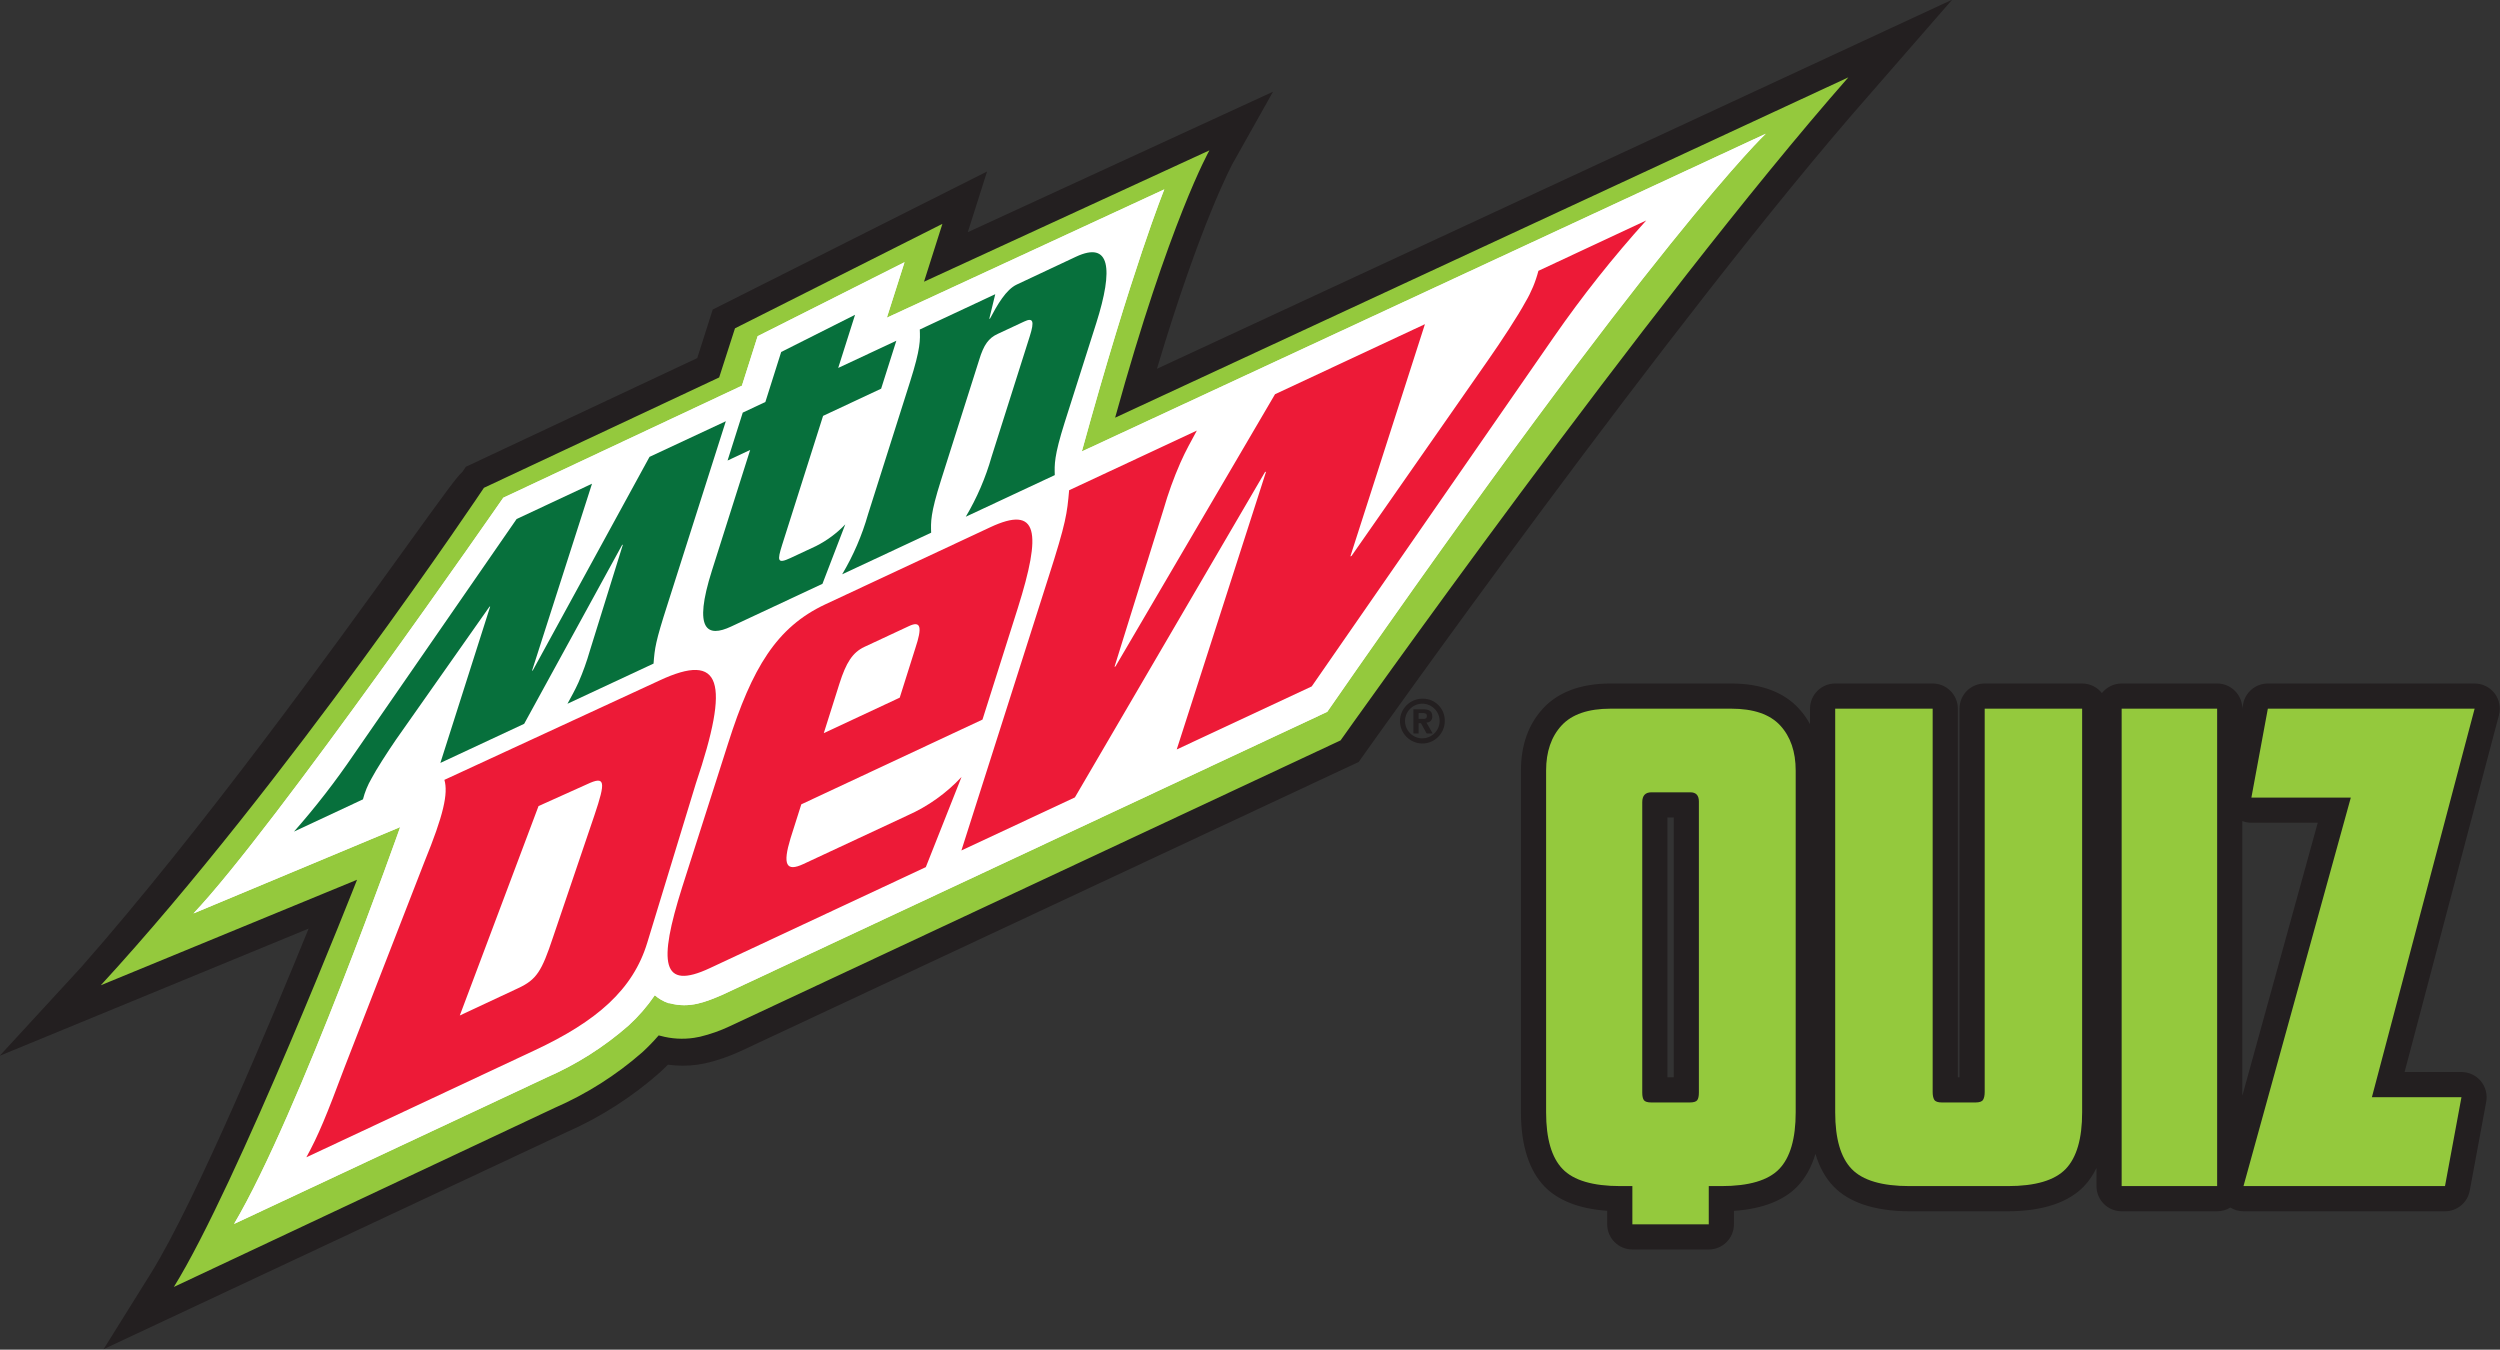 <?xml version="1.0" encoding="UTF-8" standalone="no"?>
<!DOCTYPE svg PUBLIC "-//W3C//DTD SVG 1.1//EN" "http://www.w3.org/Graphics/SVG/1.1/DTD/svg11.dtd">
<svg width="100%" height="100%" viewBox="0 0 2069 1117" version="1.1" xmlns="http://www.w3.org/2000/svg" xmlns:xlink="http://www.w3.org/1999/xlink" xml:space="preserve" xmlns:serif="http://www.serif.com/" style="fill-rule:evenodd;clip-rule:evenodd;stroke-linejoin:round;stroke-miterlimit:2;">
    <rect x="0" y="0" width="2069" height="1117" fill="#333333" stroke="none"/>
    <g id="Dew-Logo" serif:id="Dew Logo" transform="matrix(5.741,0,0,5.741,-5071.1,-5320.64)">
        <g transform="matrix(1,0,0,1,883.265,926.73)">
            <path d="M166.83,53.21C173.16,32 177.7,23.71 177.74,23.63L183.56,13.27L139.56,33.52L142.34,24.77L102.79,44.67L100.56,51.67L67.2,67.34L66.71,68.07C65.93,68.74 64.24,71.07 58.39,79.18C48.2,93.32 29.22,119.63 11.75,139.48L0,152.25L44.54,133.91C39.29,146.82 28.27,173.17 21.84,183.54L14.98,194.54L81.63,163.3C86.589,161.126 91.177,158.19 95.23,154.6C95.61,154.25 95.98,153.89 96.34,153.53C97.76,153.726 99.2,153.726 100.62,153.53C101,153.47 101.38,153.4 101.76,153.32C103.481,152.92 105.157,152.344 106.76,151.6L195.91,109.89L196.5,109.06C196.95,108.43 241.35,45.76 269.45,13.8L281.47,0L166.83,53.21Z" style="fill:rgb(35,31,32);fill-rule:nonzero;"/>
        </g>
        <g transform="matrix(1,0,0,1,883.265,926.73)">
            <path d="M23.88,184.8C31.38,172.73 44.76,139.88 48.88,129.51L9.09,145.91L13.51,141.1C40,112.31 68.32,70 68.61,69.57L68.83,69.23L102.53,53.42L104.77,46.36L138.32,29.48L135.62,37.98L177.86,18.54L175.64,22.46C175.59,22.56 170.28,32.1 163.04,57.63L272.13,7L267.58,12.17C239.46,44.17 194.92,107 194.47,107.63L194.25,107.94L105.75,149.35C104.298,150.034 102.78,150.567 101.22,150.94C100.91,151.01 100.58,151.07 100.22,151.12C98.63,151.36 97.01,151.306 95.44,150.96C94.85,151.6 94.22,152.24 93.55,152.85C89.674,156.273 85.288,159.07 80.55,161.14L21.3,189L23.88,184.8Z" style="fill:rgb(148,201,61);fill-rule:nonzero;"/>
        </g>
        <g transform="matrix(1,0,0,1,883.265,926.73)">
            <path d="M174.39,21.73C174.39,21.73 168.64,31.87 160.8,60.26L266.5,11.2C238,43.62 193.3,106.78 193.3,106.78L105.22,148C103.855,148.643 102.427,149.146 100.96,149.5C100.68,149.56 100.393,149.613 100.1,149.66C98.484,149.901 96.835,149.803 95.26,149.37L95,149.31C94.255,150.172 93.46,150.99 92.62,151.76C88.848,155.062 84.587,157.761 79.99,159.76L25.11,185.57C34.19,170.95 51.52,126.87 51.52,126.87L14.58,142.08C41.42,112.87 69.81,70.37 69.81,70.37L103.72,54.46L106,47.38L135.9,32.32L133.25,40.66L174.38,21.73M181.29,15.36L173.17,19.09L138,35.28L138.66,33.19L140.74,26.63L134.59,29.73L104.67,44.79L103.58,45.34L103.21,46.5L101.35,52.37L68.58,67.75L67.85,68.09L67.4,68.76C66.4,68.76 38.11,110.97 12.4,140.12L3.56,149.74L15.64,144.74L46.23,132.14C41.14,144.87 29.43,173.11 22.65,184L17.49,192.31L26.35,188.15L81.23,162.39C86.101,160.256 90.608,157.375 94.59,153.85C95.08,153.4 95.59,152.94 96,152.47C97.484,152.7 98.996,152.7 100.48,152.47C100.84,152.42 101.2,152.35 101.55,152.27C103.196,151.877 104.798,151.318 106.33,150.6L106.44,150.55L106.52,150.55L194.52,109.37L195.21,109.04L195.65,108.41C196.1,107.78 240.59,45 268.65,13.07L277.74,2.73L265.25,8.53L165.32,55C172.04,32 176.86,23.29 176.91,23.2L181.29,15.36Z" style="fill:rgb(35,31,32);fill-rule:nonzero;"/>
        </g>
        <g transform="matrix(1,0,0,1,883.265,926.73)">
            <path d="M72.58,71.81L107,55.65L109.27,48.51L130.44,37.85L127.89,45.85L167.89,27.35C167.89,27.35 163.3,38.58 156,65.13L254.59,19.33C254.59,19.33 239,33.95 191.38,102.66L104.18,143.46C101.83,144.46 99.48,145.46 96.59,144.67L96.44,144.67C95.704,144.423 95.024,144.032 94.44,143.52C93.354,145.115 92.085,146.578 90.66,147.88C87.152,150.954 83.192,153.47 78.92,155.34L33.79,176.48C43.12,160.7 57.74,119.27 57.74,119.27L27.94,131.72C39.56,119.48 72.59,71.81 72.59,71.81" style="fill:rgb(243,243,249);fill-rule:nonzero;"/>
        </g>
        <g transform="matrix(1,0,0,1,883.265,926.73)">
            <path d="M112.66,50.79L123.31,45.43L120.88,53.09L129.26,49.17L127.07,56.08L118.7,60L112.79,78.62C112.08,80.88 112.1,81.37 113.98,80.5L117.68,78.77C119.256,77.976 120.683,76.917 121.9,75.64L118.61,84.21L105.42,90.38C102.08,91.94 99.9,91.04 102.69,82.26L108.19,64.91L104.93,66.44L107.12,59.53L110.38,58L112.66,50.79Z" style="fill:rgb(7,112,60);fill-rule:nonzero;"/>
        </g>
        <g transform="matrix(1,0,0,1,883.265,926.73)">
            <path d="M143.52,42.46L142.66,46L142.75,46C143.81,44 145.07,41.78 146.64,41.06L155.15,37.06C160.1,34.75 160.58,38.75 158.08,46.63L153.52,60.97C151.98,65.85 152.06,67.03 152.1,68.54L139.27,74.54C140.884,71.821 142.138,68.903 143,65.86L148.5,48.51C149.19,46.33 148.98,45.79 147.69,46.4L143.86,48.19C142.56,48.79 141.86,49.75 141.2,51.93L135.7,69.27C134.15,74.15 134.23,75.33 134.28,76.84L121.45,82.84C123.064,80.131 124.318,77.223 125.18,74.19L131.23,55.12C132.78,50.24 132.7,49.06 132.64,47.56L143.52,42.46Z" style="fill:rgb(7,112,60);fill-rule:nonzero;"/>
        </g>
        <g transform="matrix(1,0,0,1,883.265,926.73)">
            <path d="M57.14,106.65C55.91,108.44 54.27,110.99 53.6,112.27C53.053,113.208 52.64,114.218 52.37,115.27L42.43,119.92C45.537,116.395 48.42,112.677 51.06,108.79L74.52,74.87L85.39,69.78L76.75,96.72L76.84,96.72L93.68,65.91L104.68,60.77L96.26,87.22C94.52,92.64 94.44,93.45 94.26,95.71L81.87,101.5C82.47,100.39 82.93,99.6 83.47,98.4C84.112,96.924 84.656,95.407 85.1,93.86L89.85,78.59L89.76,78.59L75.63,104.39L63.55,110.03L70.73,87.49L70.64,87.49L57.14,106.65Z" style="fill:rgb(7,112,60);fill-rule:nonzero;"/>
        </g>
        <g transform="matrix(1,0,0,1,883.265,926.73)">
            <path d="M61.24,124.27C63.98,117.56 64.68,114.45 64.11,112.47L95.11,98.15C104.11,93.94 105.31,98.32 100.36,112.99L93.36,135.93C91.3,142.72 86.09,147.27 77.08,151.48L44.21,166.87C45.96,163.68 47.11,160.87 49.73,153.87L61.24,124.27ZM66.33,146.44L74.75,142.5C77.4,141.27 78.14,140.06 79.75,135.22L85.75,117.54C87.38,112.69 87.33,111.85 84.68,113.1L77.68,116.25L66.33,146.44Z" style="fill:rgb(237,26,55);fill-rule:nonzero;"/>
        </g>
        <g transform="matrix(1,0,0,1,883.265,926.73)">
            <path d="M115.56,116L114,120.92C112.86,124.68 113.36,125.78 115.87,124.6L130.87,117.6C133.815,116.296 136.465,114.407 138.66,112.05L133.51,125.05L102.38,139.61C95.38,142.89 94.93,138.91 98.38,127.97L105,107.23C108.47,96.3 112,90.46 119,87.18L142.77,76.07C149.77,72.78 150.22,76.76 146.77,87.71L141.68,103.78L115.56,116ZM129.75,100.63L132,93.48C133,90.48 132.82,89.48 131.09,90.29L124.66,93.29C122.94,94.1 122.02,95.57 121.06,98.58L118.8,105.73L129.75,100.63Z" style="fill:rgb(237,26,55);fill-rule:nonzero;"/>
        </g>
        <g transform="matrix(1,0,0,1,883.265,926.73)">
            <path d="M214.54,52C216.43,49.31 218.93,45.48 219.95,43.58C220.783,42.18 221.413,40.668 221.82,39.09L237.36,31.83C232.578,37.128 228.139,42.726 224.07,48.59L189.14,99L169.68,108.09L182.56,68.04L182.4,68.11L155,115L138.64,122.65L151.17,83.34C153.76,75.28 153.87,74.09 154.17,70.72L172.58,62.12C171.69,63.78 171.01,64.95 170.21,66.75C169.25,68.936 168.438,71.185 167.78,73.48L160.71,96.18L160.85,96.12L183.85,56.88L205.46,46.78L194.71,80.26L194.88,80.19L214.54,52Z" style="fill:rgb(237,26,55);fill-rule:nonzero;"/>
        </g>
        <g transform="matrix(1,0,0,1,883.265,926.73)">
            <path d="M72.58,71.81L107,55.65L109.27,48.51L130.44,37.85L127.89,45.85L167.89,27.35C167.89,27.35 163.3,38.58 156,65.13L254.59,19.33C254.59,19.33 239,33.95 191.38,102.66L104.18,143.46C101.83,144.46 99.48,145.46 96.59,144.67L96.44,144.67C95.704,144.423 95.024,144.032 94.44,143.52C93.354,145.115 92.085,146.578 90.66,147.88C87.152,150.954 83.192,153.47 78.92,155.34L33.79,176.49C43.12,160.71 57.74,119.28 57.74,119.28L27.94,131.73C39.56,119.49 72.59,71.82 72.59,71.82" style="fill:white;fill-rule:nonzero;"/>
        </g>
        <g transform="matrix(1,0,0,1,883.265,926.73)">
            <path d="M112.66,50.79L123.31,45.43L120.88,53.09L129.26,49.17L127.07,56.08L118.7,60L112.79,78.62C112.08,80.88 112.1,81.37 113.98,80.5L117.68,78.77C119.256,77.976 120.683,76.917 121.9,75.64L118.61,84.21L105.42,90.38C102.08,91.94 99.9,91.04 102.69,82.26L108.19,64.91L104.93,66.44L107.12,59.53L110.38,58L112.66,50.79Z" style="fill:rgb(7,112,60);fill-rule:nonzero;"/>
        </g>
        <g transform="matrix(1,0,0,1,883.265,926.73)">
            <path d="M143.52,42.46L142.66,46L142.75,46C143.81,44 145.07,41.78 146.64,41.06L155.15,37.06C160.1,34.75 160.58,38.75 158.08,46.63L153.52,60.97C151.98,65.85 152.06,67.03 152.1,68.54L139.27,74.54C140.884,71.821 142.138,68.903 143,65.86L148.5,48.51C149.19,46.33 148.98,45.79 147.69,46.4L143.86,48.19C142.56,48.79 141.86,49.75 141.2,51.93L135.7,69.27C134.15,74.15 134.23,75.33 134.28,76.84L121.45,82.84C123.064,80.131 124.318,77.223 125.18,74.19L131.23,55.11C132.78,50.23 132.7,49.05 132.64,47.55L143.52,42.46Z" style="fill:rgb(7,112,60);fill-rule:nonzero;"/>
        </g>
        <g transform="matrix(1,0,0,1,883.265,926.73)">
            <path d="M57.14,106.66C55.91,108.45 54.27,111 53.6,112.28C53.053,113.218 52.64,114.228 52.37,115.28L42.43,119.93C45.537,116.405 48.42,112.687 51.06,108.8L74.52,74.87L85.39,69.78L76.75,96.72L76.84,96.72L93.68,65.91L104.68,60.77L96.26,87.22C94.52,92.64 94.44,93.45 94.26,95.71L81.85,101.5C82.45,100.39 82.91,99.6 83.45,98.4C84.092,96.924 84.636,95.407 85.08,93.86L89.83,78.59L89.74,78.59L75.61,104.39L63.53,110.03L70.71,87.49L70.62,87.49L57.14,106.66Z" style="fill:rgb(7,112,60);fill-rule:nonzero;"/>
        </g>
        <g transform="matrix(1,0,0,1,883.265,926.73)">
            <path d="M61.24,124.27C63.98,117.56 64.68,114.45 64.11,112.47L95.11,98.15C104.11,93.94 105.31,98.32 100.36,112.99L93.36,135.93C91.3,142.72 86.09,147.27 77.08,151.48L44.21,166.88C45.96,163.69 47.11,160.88 49.73,153.88L61.24,124.27ZM66.33,146.44L74.75,142.5C77.4,141.27 78.14,140.06 79.75,135.22L85.75,117.54C87.38,112.69 87.33,111.85 84.68,113.1L77.68,116.25L66.33,146.44Z" style="fill:rgb(237,26,55);fill-rule:nonzero;"/>
        </g>
        <g transform="matrix(1,0,0,1,883.265,926.73)">
            <path d="M115.56,116L114,120.92C112.86,124.68 113.36,125.78 115.87,124.6L130.87,117.6C133.815,116.296 136.465,114.407 138.66,112.05L133.51,125.05L102.38,139.61C95.38,142.89 94.93,138.91 98.38,127.97L105,107.24C108.47,96.31 112,90.47 119,87.18L142.77,76.07C149.77,72.78 150.22,76.76 146.77,87.71L141.68,103.78L115.56,116ZM129.75,100.62L132,93.49C133,90.49 132.82,89.49 131.09,90.3L124.66,93.3C122.94,94.11 122.02,95.58 121.06,98.59L118.8,105.74L129.75,100.62Z" style="fill:rgb(237,26,55);fill-rule:nonzero;"/>
        </g>
        <g transform="matrix(1,0,0,1,883.265,926.73)">
            <path d="M214.54,52C216.43,49.31 218.93,45.48 219.95,43.58C220.783,42.18 221.413,40.668 221.82,39.09L237.36,31.83C232.578,37.128 228.139,42.726 224.07,48.59L189.14,99L169.68,108.09L182.56,68.04L182.4,68.11L155,115L138.64,122.65L151.17,83.34C153.76,75.28 153.87,74.09 154.17,70.72L172.58,62.12C171.69,63.78 171.01,64.95 170.21,66.75C169.25,68.936 168.438,71.185 167.78,73.48L160.71,96.18L160.85,96.12L183.85,56.88L205.46,46.78L194.71,80.26L194.88,80.19L214.54,52Z" style="fill:rgb(237,26,55);fill-rule:nonzero;"/>
        </g>
        <g transform="matrix(1,0,0,1,883.265,926.73)">
            <path d="M205.09,100.77C203.318,100.77 201.86,102.228 201.86,104C201.86,105.772 203.318,107.23 205.09,107.23C206.862,107.23 208.32,105.772 208.32,104C208.32,103.997 208.32,103.993 208.32,103.99C208.321,103.959 208.321,103.929 208.321,103.898C208.321,102.181 206.908,100.768 205.191,100.768C205.158,100.768 205.124,100.769 205.09,100.77ZM205.09,106.49C203.719,106.49 202.59,105.361 202.59,103.99C202.59,102.619 203.719,101.49 205.09,101.49C206.457,101.493 207.58,102.618 207.58,103.985C207.58,105.354 206.454,106.48 205.085,106.48C205.083,106.48 205.082,106.48 205.08,106.48L205.09,106.49Z" style="fill:rgb(35,31,32);fill-rule:nonzero;"/>
        </g>
        <g transform="matrix(1,0,0,1,883.265,926.73)">
            <path d="M205.68,104.21C205.693,104.211 205.705,104.211 205.718,104.211C206.162,104.211 206.528,103.845 206.528,103.401C206.528,103.364 206.525,103.327 206.52,103.29C206.52,102.51 205.98,102.29 205.1,102.29L203.8,102.29L203.8,105.78L204.55,105.78L204.55,104.3L204.89,104.3L205.7,105.78L206.57,105.78L205.68,104.21ZM205.19,103.68L204.55,103.68L204.55,102.84L205.05,102.84C205.34,102.84 205.74,102.84 205.74,103.24C205.74,103.64 205.53,103.68 205.19,103.68Z" style="fill:rgb(35,31,32);fill-rule:nonzero;"/>
        </g>
    </g>
    <g id="Text">
        <path d="M1502.46,954.954C1505.84,966.254 1510.98,975.184 1517.42,981.886C1529.45,994.401 1550.07,1002.45 1580.4,1002.45L1661.6,1002.45C1691.92,1002.45 1712.54,994.401 1724.58,981.886C1728.62,977.683 1732.15,972.602 1735.05,966.608L1735.05,981.616C1735.05,993.122 1744.38,1002.45 1755.88,1002.45L1834.91,1002.45C1838.9,1002.45 1842.64,1001.32 1845.81,999.372C1849.05,1001.36 1852.81,1002.45 1856.71,1002.45L2023.48,1002.45C2033.52,1002.45 2042.13,995.285 2043.96,985.41L2057.59,911.836C2058.71,905.75 2057.07,899.478 2053.12,894.72C2049.16,889.961 2043.29,887.209 2037.1,887.209L1990.04,887.209L2068.14,591.822C2069.79,585.572 2068.45,578.909 2064.51,573.787C2060.56,568.665 2054.47,565.664 2048,565.664L1876.87,565.664C1866.83,565.664 1858.22,572.828 1856.39,582.703L1855.74,586.204C1855.58,574.833 1846.32,565.664 1834.91,565.664L1755.88,565.664C1749.26,565.664 1743.35,568.759 1739.53,573.584C1735.72,568.759 1729.81,565.664 1723.18,565.664L1642.53,565.664C1631.02,565.664 1621.69,574.991 1621.69,586.497L1621.69,891.569L1620.31,891.569L1620.31,586.497C1620.31,574.991 1610.98,565.664 1599.47,565.664L1518.81,565.664C1507.31,565.664 1497.98,574.991 1497.98,586.497L1497.98,599.295C1495.39,594.551 1492.26,590.216 1488.63,586.276C1476.77,573.409 1458.44,565.664 1432.7,565.664L1332.97,565.664C1307.24,565.664 1288.91,573.409 1277.05,586.276C1265.23,599.097 1258.73,616.107 1258.73,637.726C1258.73,637.726 1258.73,920.577 1258.73,920.577C1258.73,949.303 1266.2,969.438 1278.17,981.886C1288.68,992.82 1305.75,1000.35 1330.12,1002.07L1330.12,1013.23C1330.12,1024.73 1339.45,1034.06 1350.95,1034.06L1414.17,1034.06C1425.68,1034.06 1435.01,1024.73 1435.01,1013.23L1435.01,1002.11C1459.67,1000.46 1476.91,992.901 1487.51,981.886C1493.95,975.184 1499.09,966.254 1502.46,954.954ZM1432.7,607.33C1444.05,607.33 1452.76,608.838 1457.99,614.513C1463.25,620.225 1465.28,628.094 1465.28,637.726C1465.28,637.726 1465.28,920.577 1465.28,920.577C1465.28,935.475 1463.68,946.551 1457.47,953.007C1451.32,959.4 1440.02,960.783 1424.53,960.783L1414.17,960.783C1402.67,960.783 1393.34,970.11 1393.34,981.616L1393.34,992.393C1393.34,992.393 1371.79,992.393 1371.79,992.393C1371.79,992.393 1371.79,981.616 1371.79,981.616C1371.79,970.11 1362.46,960.783 1350.95,960.783L1341.14,960.783C1325.65,960.783 1314.35,959.4 1308.2,953.007C1302,946.551 1300.39,935.475 1300.39,920.577L1300.39,637.726C1300.39,628.094 1302.42,620.225 1307.69,614.513C1312.92,608.838 1321.62,607.33 1332.97,607.33C1332.97,607.33 1432.7,607.33 1432.7,607.33ZM1776.72,607.33L1814.08,607.33C1814.08,607.33 1814.08,882.082 1814.08,960.783C1814.08,960.783 1776.72,960.783 1776.72,960.783L1776.72,607.33ZM1942.84,902.717C1941.19,908.967 1942.53,915.63 1946.47,920.752C1950.42,925.875 1956.52,928.876 1962.98,928.876L2012.06,928.876C2012.06,928.876 2006.15,960.783 2006.15,960.783C2006.15,960.783 1884.08,960.783 1884.08,960.783C1884.08,960.783 1965.62,665.619 1965.62,665.619C1967.36,659.348 1966.06,652.629 1962.12,647.453C1958.18,642.276 1952.05,639.238 1945.54,639.238L1888.29,639.238C1888.29,639.238 1894.2,607.33 1894.2,607.33C1894.2,607.33 2020.94,607.33 2020.94,607.33C2020.94,607.33 1942.84,902.717 1942.84,902.717ZM1580.4,960.783C1564.9,960.783 1553.6,959.4 1547.45,953.007C1541.25,946.551 1539.65,935.475 1539.65,920.577C1539.65,920.577 1539.65,607.33 1539.65,607.33C1539.65,607.33 1578.64,607.33 1578.64,607.33C1578.64,607.33 1578.64,903.682 1578.64,903.682C1578.64,911.582 1580.7,917.314 1583.17,921.264C1586.83,927.125 1593.91,933.236 1607.1,933.236C1607.1,933.236 1634.9,933.236 1634.9,933.236C1648.08,933.236 1655.17,927.125 1658.83,921.264C1661.3,917.314 1663.36,911.582 1663.36,903.682C1663.36,903.682 1663.36,677.92 1663.36,607.33C1663.36,607.33 1702.35,607.33 1702.35,607.33C1702.35,607.33 1702.35,920.577 1702.35,920.577C1702.35,935.475 1700.75,946.551 1694.54,953.007C1688.39,959.4 1677.09,960.783 1661.6,960.783L1580.4,960.783ZM1366.76,634.878C1357.27,634.878 1350.55,638.456 1345.81,643.54C1341.51,648.142 1338.3,654.682 1338.3,663.886L1338.3,904.227C1338.3,912.888 1340.83,918.815 1343.54,922.604C1347.08,927.561 1354.01,933.236 1366.76,933.236C1366.76,933.236 1398.37,933.236 1398.37,933.236C1411.12,933.236 1418.05,927.561 1421.59,922.604C1424.3,918.815 1426.83,912.888 1426.83,904.227C1426.83,904.227 1426.83,663.341 1426.83,663.341C1426.83,654.336 1423.67,647.945 1419.49,643.442C1414.83,638.421 1408.24,634.878 1398.91,634.878L1366.76,634.878ZM1855.74,679.505L1855.74,906.88L1918.17,680.904L1863.25,680.904C1860.65,680.904 1858.11,680.419 1855.74,679.505ZM1379.96,676.544L1379.96,891.569L1385.17,891.569L1385.17,676.544L1379.96,676.544Z" style="fill:rgb(35,31,32);"/>
        <path id="Main" d="M1432.7,586.497C1451.23,586.497 1464.77,591.129 1473.31,600.394C1481.84,609.659 1486.11,622.103 1486.11,637.726L1486.11,920.577C1486.11,942.377 1481.57,958 1472.49,967.447C1463.4,976.893 1447.42,981.616 1424.53,981.616L1414.17,981.616L1414.17,1013.23L1350.95,1013.23L1350.95,981.616L1341.14,981.616C1318.26,981.616 1302.27,976.893 1293.19,967.447C1284.1,958 1279.56,942.377 1279.56,920.577L1279.56,637.726C1279.56,622.103 1283.83,609.659 1292.37,600.394C1300.91,591.129 1314.44,586.497 1332.97,586.497L1432.7,586.497ZM1755.88,586.497L1834.91,586.497L1834.91,981.616L1755.88,981.616L1755.88,586.497ZM1962.98,908.042L2037.1,908.042L2023.48,981.616L1856.71,981.616L1945.54,660.071L1863.25,660.071L1876.87,586.497L2048,586.497L1962.98,908.042ZM1580.4,981.616C1557.51,981.616 1541.52,976.893 1532.44,967.447C1523.35,958 1518.81,942.377 1518.81,920.577L1518.81,586.497L1599.47,586.497L1599.47,903.682C1599.47,906.589 1599.93,908.769 1600.83,910.222C1601.74,911.676 1603.83,912.402 1607.1,912.402L1634.9,912.402C1638.17,912.402 1640.26,911.676 1641.16,910.222C1642.07,908.769 1642.53,906.589 1642.53,903.682L1642.53,586.497L1723.18,586.497L1723.18,920.577C1723.18,942.377 1718.64,958 1709.56,967.447C1700.48,976.893 1684.49,981.616 1661.6,981.616L1580.4,981.616ZM1366.76,655.711C1361.67,655.711 1359.13,658.436 1359.13,663.886L1359.13,904.227C1359.13,907.134 1359.58,909.223 1360.49,910.495C1361.4,911.766 1363.49,912.402 1366.76,912.402L1398.37,912.402C1401.64,912.402 1403.73,911.766 1404.64,910.495C1405.55,909.223 1406,907.134 1406,904.227L1406,663.341C1406,658.254 1403.64,655.711 1398.91,655.711L1366.76,655.711Z" style="fill:rgb(148,201,61);fill-rule:nonzero;"/>
    </g>
</svg>
